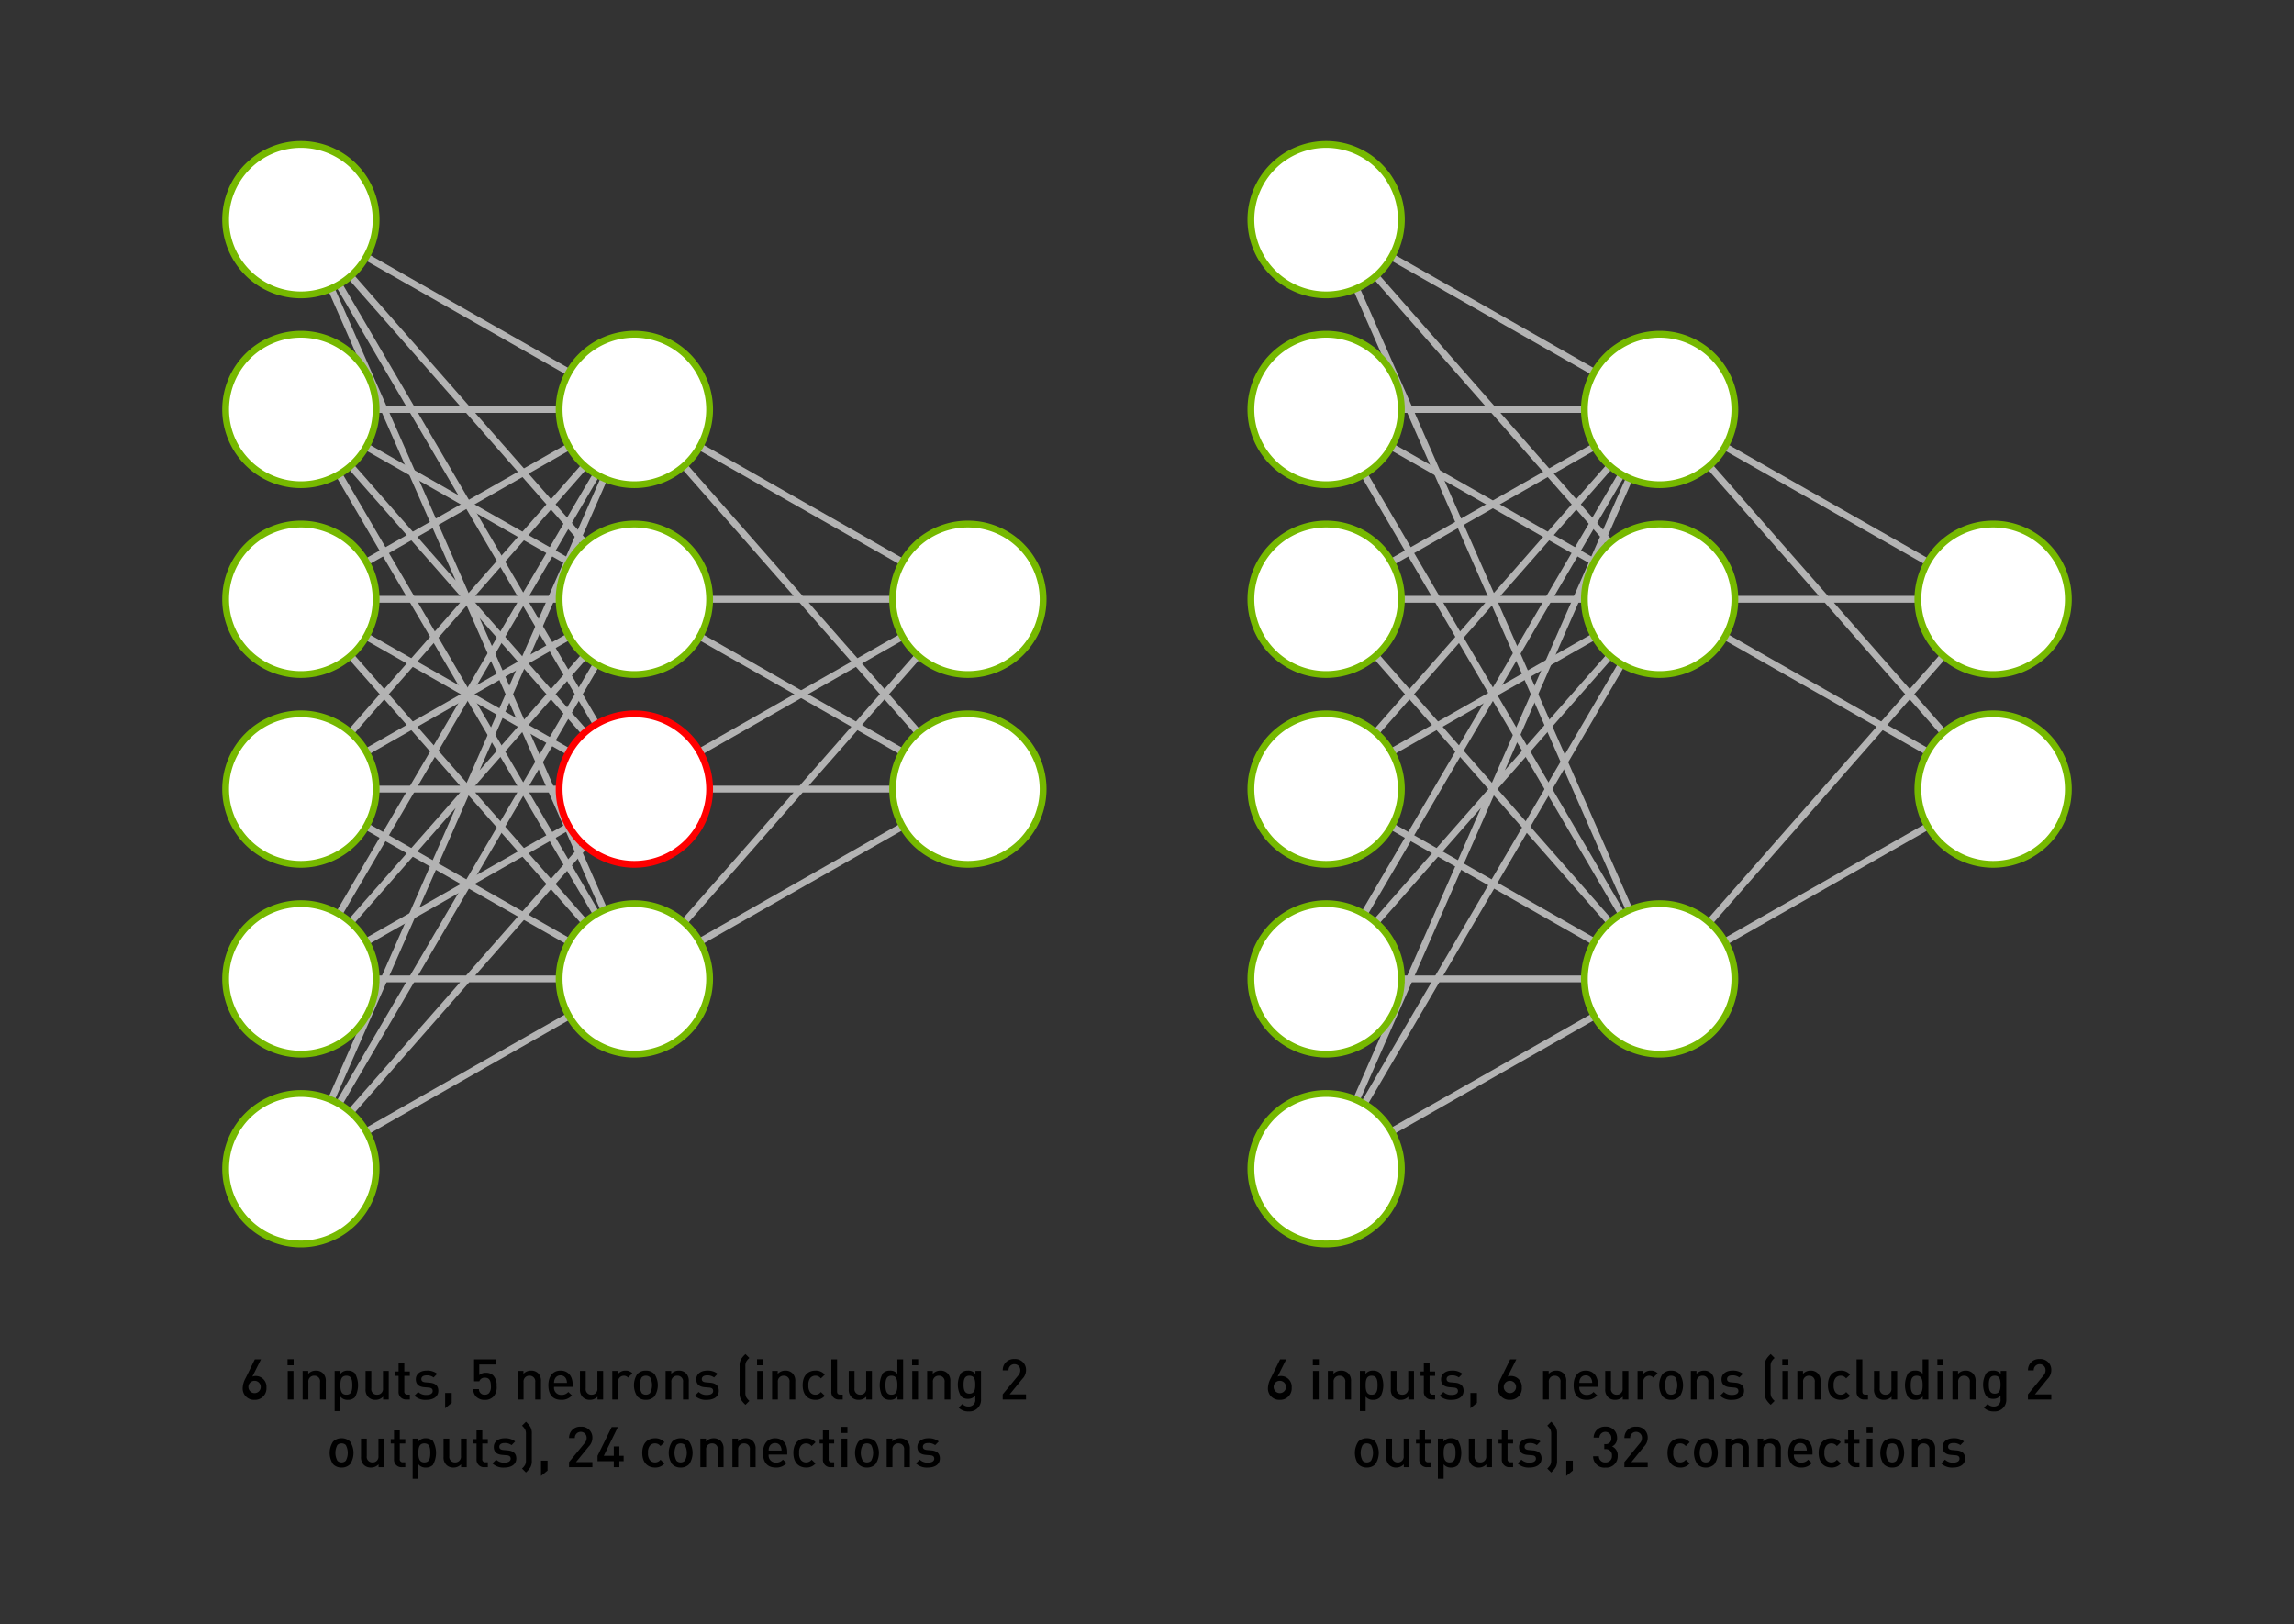 <svg id="Layer_1" data-name="Layer 1" xmlns="http://www.w3.org/2000/svg" viewBox="0 0 610 432">
  <rect x="0" y="0" width="610" height="432" fill="#333333" stroke="none"/>
  <defs>
    <style>
      .cls-1 {
        fill: #b3b3b3;
      }

      .cls-2 {
        fill: #fff;
      }

      .cls-3 {
        fill: #76b900;
      }

      .cls-4 {
        fill: red;
      }
    </style>
  </defs>
  <g>
    <path class="cls-1" d="M172.929,162.826,76.586,107.985h45.76L75.766,54.955l96.342,54.842H126.348ZM83.43,109.796l81.015,46.117-40.508-46.117Zm41.328-1.811h40.508L84.25,61.868Z"/>
    <path class="cls-1" d="M167.905,260.785,79.227,109.348l1.462-1.055,40.475,46.079L79.179,58.775l1.61-.822L169.468,209.391l-1.462,1.055-40.475-46.079,41.985,95.597ZM85.568,116.592l76.014,129.809-38.007-86.54ZM125.12,158.877l38.007,43.27L87.113,72.337Z"/>
    <path class="cls-1" d="M172.929,263.784,76.586,208.943h45.76L75.766,155.913l96.342,54.842H126.348ZM83.43,210.754l81.015,46.117-40.508-46.117Zm41.328-1.811h40.508L84.25,162.826Z"/>
    <path class="cls-1" d="M75.766,213.305l46.58-53.03H76.586l96.342-54.842-46.58,53.03h45.76Zm48.991-53.03L84.25,206.392l81.015-46.117Zm-41.328-1.811h40.508l40.508-46.117Z"/>
    <path class="cls-1" d="M80.789,311.264l-1.61-.822,41.985-95.597L80.688,260.925l-1.462-1.055,88.679-151.437,1.61.822-41.985,95.597,40.475-46.079,1.462,1.055ZM125.12,210.341,87.113,296.881l76.014-129.809Zm36.462-87.524-76.014,129.809,38.007-43.27Z"/>
    <path class="cls-1" d="M75.766,314.263l46.58-53.03H76.586l96.342-54.842L126.348,259.422h45.76Zm48.991-53.03L84.25,307.35l81.015-46.117ZM83.43,259.422h40.508l40.508-46.117Z"/>
    <path class="cls-1" d="M261.608,213.305l-96.342-54.842h45.76l-46.58-53.03,96.342,54.842H215.027ZM172.108,160.275l81.015,46.117L212.616,160.275Zm41.328-1.811H253.944l-81.015-46.117Z"/>
    <g>
      <g>
        <circle class="cls-2" cx="80.008" cy="58.411" r="20.006"/>
        <path class="cls-3" d="M80.008,79.323a20.911,20.911,0,1,1,20.912-20.911A20.935,20.935,0,0,1,80.008,79.323Zm0-40.011a19.1,19.1,0,1,0,19.1,19.1A19.121,19.121,0,0,0,80.008,39.311Z"/>
      </g>
      <g>
        <circle class="cls-2" cx="80.008" cy="108.89" r="20.006"/>
        <path class="cls-3" d="M80.008,129.802a20.911,20.911,0,1,1,20.912-20.911A20.935,20.935,0,0,1,80.008,129.802Zm0-40.011a19.1,19.1,0,1,0,19.1,19.1A19.121,19.121,0,0,0,80.008,89.791Z"/>
      </g>
      <g>
        <circle class="cls-2" cx="80.008" cy="159.37" r="20.006"/>
        <path class="cls-3" d="M80.008,180.281a20.911,20.911,0,1,1,20.912-20.911A20.935,20.935,0,0,1,80.008,180.281Zm0-40.011a19.1,19.1,0,1,0,19.1,19.1A19.121,19.121,0,0,0,80.008,140.27Z"/>
      </g>
      <g>
        <circle class="cls-2" cx="80.008" cy="209.849" r="20.006"/>
        <path class="cls-3" d="M80.008,230.76a20.911,20.911,0,1,1,20.912-20.911A20.935,20.935,0,0,1,80.008,230.76Zm0-40.011a19.1,19.1,0,1,0,19.1,19.1A19.121,19.121,0,0,0,80.008,190.749Z"/>
      </g>
      <g>
        <circle class="cls-2" cx="80.008" cy="260.328" r="20.006"/>
        <path class="cls-3" d="M80.008,281.239a20.911,20.911,0,1,1,20.912-20.911A20.935,20.935,0,0,1,80.008,281.239Zm0-40.011a19.1,19.1,0,1,0,19.1,19.1A19.121,19.121,0,0,0,80.008,241.228Z"/>
      </g>
      <g>
        <circle class="cls-2" cx="80.008" cy="310.807" r="20.006"/>
        <path class="cls-3" d="M80.008,331.718a20.911,20.911,0,1,1,20.912-20.911A20.935,20.935,0,0,1,80.008,331.718Zm0-40.011a19.1,19.1,0,1,0,19.1,19.1A19.121,19.121,0,0,0,80.008,291.707Z"/>
      </g>
    </g>
    <path class="cls-1" d="M164.445,263.784l46.58-53.03H165.265l96.342-54.842L215.027,208.943h45.76Zm48.991-53.03-40.508,46.117L253.944,210.754Zm-41.328-1.811h40.508l40.508-46.117Z"/>
    <g>
      <g>
        <circle class="cls-2" cx="257.366" cy="159.37" r="20.006"/>
        <path class="cls-3" d="M257.366,180.281a20.911,20.911,0,1,1,20.912-20.911A20.935,20.935,0,0,1,257.366,180.281Zm0-40.011a19.1,19.1,0,1,0,19.1,19.1A19.121,19.121,0,0,0,257.366,140.27Z"/>
      </g>
      <g>
        <circle class="cls-2" cx="257.366" cy="209.849" r="20.006"/>
        <path class="cls-3" d="M257.366,230.76a20.911,20.911,0,1,1,20.912-20.911A20.935,20.935,0,0,1,257.366,230.76Zm0-40.011a19.1,19.1,0,1,0,19.1,19.1A19.121,19.121,0,0,0,257.366,190.749Z"/>
      </g>
    </g>
    <g>
      <g>
        <circle class="cls-2" cx="168.687" cy="108.89" r="20.006"/>
        <path class="cls-3" d="M168.687,129.802a20.911,20.911,0,1,1,20.912-20.911A20.935,20.935,0,0,1,168.687,129.802Zm0-40.011a19.1,19.1,0,1,0,19.1,19.1A19.121,19.121,0,0,0,168.687,89.791Z"/>
      </g>
      <g>
        <circle class="cls-2" cx="168.687" cy="159.37" r="20.006"/>
        <path class="cls-3" d="M168.687,180.281a20.911,20.911,0,1,1,20.912-20.911A20.935,20.935,0,0,1,168.687,180.281Zm0-40.011a19.1,19.1,0,1,0,19.1,19.1A19.121,19.121,0,0,0,168.687,140.27Z"/>
      </g>
      <g>
        <circle class="cls-2" cx="168.687" cy="209.849" r="20.006"/>
        <path class="cls-4" d="M168.687,230.76a20.911,20.911,0,1,1,20.912-20.911A20.935,20.935,0,0,1,168.687,230.76Zm0-40.011a19.1,19.1,0,1,0,19.1,19.1A19.121,19.121,0,0,0,168.687,190.749Z"/>
      </g>
      <g>
        <circle class="cls-2" cx="168.687" cy="260.328" r="20.006"/>
        <path class="cls-3" d="M168.687,281.239a20.911,20.911,0,1,1,20.912-20.911A20.935,20.935,0,0,1,168.687,281.239Zm0-40.011a19.1,19.1,0,1,0,19.1,19.1A19.121,19.121,0,0,0,168.687,241.228Z"/>
      </g>
    </g>
  </g>
  <g>
    <path class="cls-1" d="M445.555,162.826l-96.342-54.842h45.76L348.392,54.955l96.342,54.842H398.974Zm-89.499-53.03,81.015,46.117-40.508-46.117Zm41.328-1.811H437.891L356.876,61.868Z"/>
    <polygon class="cls-1" points="440.531 260.785 351.852 109.348 353.415 108.433 434.207 246.402 351.805 58.775 353.463 58.047 442.142 259.964 440.531 260.785"/>
    <polygon class="cls-1" points="445.555 263.784 352.186 210.636 353.082 209.061 437.071 256.871 351.953 159.967 353.314 158.772 445.555 263.784"/>
    <path class="cls-1" d="M348.392,213.305l46.58-53.03H349.212l96.342-54.842-46.58,53.03h45.76ZM397.383,160.275l-40.508,46.117L437.891,160.275Zm-41.328-1.811h40.508l40.508-46.117Z"/>
    <path class="cls-1" d="M353.415,311.264l-1.61-.822,41.985-95.597-40.475,46.079-1.462-1.055,88.679-151.437,1.61.822L400.157,204.851l40.475-46.079,1.462,1.055Zm44.331-100.923-38.007,86.54,76.014-129.809Zm36.462-87.524-76.014,129.809,38.007-43.27Z"/>
    <polygon class="cls-1" points="353.082 311.594 352.186 310.02 437.891 261.233 352.634 261.233 352.634 259.422 444.734 259.422 353.082 311.594"/>
    <path class="cls-1" d="M534.233,213.305,437.891,158.464h45.76l-46.58-53.03,96.342,54.842H487.653ZM444.734,160.275l81.015,46.117L485.242,160.275Zm41.328-1.811h40.508l-81.015-46.117Z"/>
    <g>
      <g>
        <circle class="cls-2" cx="352.634" cy="58.411" r="20.006"/>
        <path class="cls-3" d="M352.634,79.323a20.911,20.911,0,1,1,20.911-20.911A20.935,20.935,0,0,1,352.634,79.323Zm0-40.011a19.1,19.1,0,1,0,19.1,19.1A19.121,19.121,0,0,0,352.634,39.311Z"/>
      </g>
      <g>
        <circle class="cls-2" cx="352.634" cy="108.89" r="20.006"/>
        <path class="cls-3" d="M352.634,129.802a20.911,20.911,0,1,1,20.911-20.911A20.935,20.935,0,0,1,352.634,129.802Zm0-40.011a19.1,19.1,0,1,0,19.1,19.1A19.121,19.121,0,0,0,352.634,89.791Z"/>
      </g>
      <g>
        <circle class="cls-2" cx="352.634" cy="159.37" r="20.006"/>
        <path class="cls-3" d="M352.634,180.281a20.911,20.911,0,1,1,20.911-20.911A20.935,20.935,0,0,1,352.634,180.281Zm0-40.011a19.1,19.1,0,1,0,19.1,19.1A19.121,19.121,0,0,0,352.634,140.27Z"/>
      </g>
      <g>
        <circle class="cls-2" cx="352.634" cy="209.849" r="20.006"/>
        <path class="cls-3" d="M352.634,230.76a20.911,20.911,0,1,1,20.911-20.911A20.935,20.935,0,0,1,352.634,230.76Zm0-40.011a19.1,19.1,0,1,0,19.1,19.1A19.121,19.121,0,0,0,352.634,190.749Z"/>
      </g>
      <g>
        <circle class="cls-2" cx="352.634" cy="260.328" r="20.006"/>
        <path class="cls-3" d="M352.634,281.239a20.911,20.911,0,1,1,20.911-20.911A20.935,20.935,0,0,1,352.634,281.239Zm0-40.011a19.1,19.1,0,1,0,19.1,19.1A19.121,19.121,0,0,0,352.634,241.228Z"/>
      </g>
      <g>
        <circle class="cls-2" cx="352.634" cy="310.807" r="20.006"/>
        <path class="cls-3" d="M352.634,331.718a20.911,20.911,0,1,1,20.911-20.911A20.935,20.935,0,0,1,352.634,331.718Zm0-40.011a19.1,19.1,0,1,0,19.1,19.1A19.121,19.121,0,0,0,352.634,291.707Z"/>
      </g>
    </g>
    <polygon class="cls-1" points="437.071 263.784 529.311 158.772 530.672 159.967 445.555 256.871 529.543 209.061 530.44 210.636 437.071 263.784"/>
    <g>
      <g>
        <circle class="cls-2" cx="529.992" cy="159.37" r="20.006"/>
        <path class="cls-3" d="M529.992,180.281a20.911,20.911,0,1,1,20.912-20.911A20.935,20.935,0,0,1,529.992,180.281Zm0-40.011a19.1,19.1,0,1,0,19.1,19.1A19.121,19.121,0,0,0,529.992,140.27Z"/>
      </g>
      <g>
        <circle class="cls-2" cx="529.992" cy="209.849" r="20.006"/>
        <path class="cls-3" d="M529.992,230.76a20.911,20.911,0,1,1,20.912-20.911A20.935,20.935,0,0,1,529.992,230.76Zm0-40.011a19.1,19.1,0,1,0,19.1,19.1A19.121,19.121,0,0,0,529.992,190.749Z"/>
      </g>
    </g>
    <g>
      <g>
        <circle class="cls-2" cx="441.313" cy="108.89" r="20.006"/>
        <path class="cls-3" d="M441.313,129.802a20.911,20.911,0,1,1,20.912-20.911A20.935,20.935,0,0,1,441.313,129.802Zm0-40.011a19.1,19.1,0,1,0,19.1,19.1A19.121,19.121,0,0,0,441.313,89.791Z"/>
      </g>
      <g>
        <circle class="cls-2" cx="441.313" cy="159.37" r="20.006"/>
        <path class="cls-3" d="M441.313,180.281a20.911,20.911,0,1,1,20.912-20.911A20.935,20.935,0,0,1,441.313,180.281Zm0-40.011a19.1,19.1,0,1,0,19.1,19.1A19.121,19.121,0,0,0,441.313,140.27Z"/>
      </g>
      <g>
        <circle class="cls-2" cx="441.313" cy="260.328" r="20.006"/>
        <path class="cls-3" d="M441.313,281.239a20.911,20.911,0,1,1,20.912-20.911A20.935,20.935,0,0,1,441.313,281.239Zm0-40.011a19.1,19.1,0,1,0,19.1,19.1A19.121,19.121,0,0,0,441.313,241.228Z"/>
      </g>
    </g>
  </g>
  <g>
    <path d="M67.701,372.268a3,3,0,0,1-3.165-3.195,5.932,5.932,0,0,1,.795-2.625l2.43-4.95h1.636l-2.295,4.59a2.45,2.45,0,0,1,.944-.165,2.859,2.859,0,0,1,2.805,3.09A3.044,3.044,0,0,1,67.701,372.268Zm-.015-5.07a1.628,1.628,0,0,0-1.62,1.845,1.64,1.64,0,1,0,1.62-1.845Z"/>
    <path d="M76.461,363.074V361.454h1.62v1.62Zm.045,9.104v-7.604h1.53v7.604Z"/>
    <path d="M85.101,372.179V367.544a1.476,1.476,0,0,0-1.53-1.695,1.514,1.514,0,0,0-1.574,1.695v4.635H80.466v-7.604h1.5v.765a2.721,2.721,0,0,1,2.025-.855,2.635,2.635,0,0,1,1.874.69,2.79,2.79,0,0,1,.766,2.145v4.86Z"/>
    <path d="M94.355,371.594a2.593,2.593,0,0,1-1.845.675,2.366,2.366,0,0,1-1.995-.87v3.854H88.985v-10.679h1.5v.81a2.34,2.34,0,0,1,2.01-.9,2.629,2.629,0,0,1,1.86.675,6.484,6.484,0,0,1,0,6.435Zm-2.25-5.745c-1.38,0-1.59,1.17-1.59,2.52,0,1.35.21,2.535,1.59,2.535s1.575-1.185,1.575-2.535C93.681,367.019,93.485,365.849,92.105,365.849Z"/>
    <path d="M101.87,372.179v-.765a2.717,2.717,0,0,1-2.024.855,2.635,2.635,0,0,1-1.875-.69,2.793,2.793,0,0,1-.766-2.145v-4.859h1.53v4.635a1.477,1.477,0,0,0,1.53,1.695,1.514,1.514,0,0,0,1.574-1.695v-4.635h1.53v7.604Z"/>
    <path d="M108.065,372.179a1.98,1.98,0,0,1-2.085-2.115v-4.185h-.869v-1.17h.869v-2.31h1.53v2.31h1.47v1.17h-1.47v4.11a.773.773,0,0,0,.84.885h.63v1.305Z"/>
    <path d="M113.391,372.268a4.186,4.186,0,0,1-3.195-1.095l1.006-1.005a2.951,2.951,0,0,0,2.189.795c.93,0,1.665-.33,1.665-1.05,0-.51-.285-.84-1.02-.9l-1.215-.105c-1.425-.12-2.25-.765-2.25-2.1,0-1.485,1.275-2.325,2.865-2.325a4.173,4.173,0,0,1,2.82.855l-.96.975a2.875,2.875,0,0,0-1.875-.555c-.915,0-1.38.405-1.38.975,0,.45.239.795,1.05.87l1.2.105c1.425.12,2.265.795,2.265,2.145C116.556,371.444,115.206,372.268,113.391,372.268Z"/>
    <path d="M118.37,374.503v-4.064h1.74v2.64Z"/>
    <path d="M131.165,371.444a3.076,3.076,0,0,1-2.25.84,3.209,3.209,0,0,1-2.28-.825,3.039,3.039,0,0,1-.81-2.04h1.529a1.461,1.461,0,0,0,1.561,1.485,1.54,1.54,0,0,0,1.109-.42,2.579,2.579,0,0,0,.51-1.875c0-1.275-.329-2.235-1.56-2.235a1.442,1.442,0,0,0-1.515.96h-1.396v-5.835h5.76v1.365h-4.38v2.82a2.446,2.446,0,0,1,1.77-.615,2.627,2.627,0,0,1,1.92.69,3.764,3.764,0,0,1,.93,2.85A3.62,3.62,0,0,1,131.165,371.444Z"/>
    <path d="M142.324,372.179V367.544a1.476,1.476,0,0,0-1.529-1.695,1.514,1.514,0,0,0-1.575,1.695v4.635h-1.53v-7.604h1.5v.765a2.721,2.721,0,0,1,2.025-.855,2.635,2.635,0,0,1,1.874.69,2.794,2.794,0,0,1,.766,2.145v4.86Z"/>
    <path d="M147.335,368.819a1.871,1.871,0,0,0,1.935,2.13,2.272,2.272,0,0,0,1.846-.78l.975.915a3.569,3.569,0,0,1-2.85,1.185c-1.905,0-3.42-1.005-3.42-3.9,0-2.459,1.274-3.885,3.225-3.885,2.04,0,3.225,1.5,3.225,3.66v.675Zm3.21-2.1a1.568,1.568,0,0,0-1.5-.96,1.588,1.588,0,0,0-1.515.96,2.397,2.397,0,0,0-.195,1.035h3.42A2.391,2.391,0,0,0,150.545,366.719Z"/>
    <path d="M158.884,372.179v-.765a2.717,2.717,0,0,1-2.024.855,2.635,2.635,0,0,1-1.875-.69,2.793,2.793,0,0,1-.766-2.145v-4.859H155.749v4.635a1.477,1.477,0,0,0,1.53,1.695,1.514,1.514,0,0,0,1.574-1.695v-4.635h1.53v7.604Z"/>
    <path d="M166.999,366.359a1.41,1.41,0,0,0-1.14-.51,1.564,1.564,0,0,0-1.515,1.71v4.62h-1.53v-7.604h1.5v.825a2.526,2.526,0,0,1,2.025-.915,2.354,2.354,0,0,1,1.814.72Z"/>
    <path d="M174.02,371.369a3.078,3.078,0,0,1-2.28.9,3.041,3.041,0,0,1-2.265-.9,5.423,5.423,0,0,1,0-5.985,3.043,3.043,0,0,1,2.265-.9,3.08,3.08,0,0,1,2.28.9,5.423,5.423,0,0,1,0,5.985Zm-1.155-5.084a1.55,1.55,0,0,0-1.125-.435,1.514,1.514,0,0,0-1.109.435,4.399,4.399,0,0,0,0,4.169,1.526,1.526,0,0,0,1.109.45,1.561,1.561,0,0,0,1.125-.45,4.399,4.399,0,0,0,0-4.169Z"/>
    <path d="M181.624,372.179V367.544a1.476,1.476,0,0,0-1.53-1.695,1.514,1.514,0,0,0-1.574,1.695v4.635h-1.53v-7.604h1.5v.765a2.721,2.721,0,0,1,2.025-.855,2.635,2.635,0,0,1,1.874.69,2.79,2.79,0,0,1,.766,2.145v4.86Z"/>
    <path d="M187.969,372.268a4.186,4.186,0,0,1-3.195-1.095l1.006-1.005a2.951,2.951,0,0,0,2.189.795c.93,0,1.665-.33,1.665-1.05,0-.51-.285-.84-1.021-.9l-1.215-.105c-1.425-.12-2.25-.765-2.25-2.1,0-1.485,1.275-2.325,2.865-2.325a4.173,4.173,0,0,1,2.82.855l-.96.975a2.875,2.875,0,0,0-1.875-.555c-.915,0-1.38.405-1.38.975,0,.45.239.795,1.05.87l1.2.105c1.425.12,2.265.795,2.265,2.145C191.134,371.444,189.784,372.268,187.969,372.268Z"/>
    <path d="M198.229,373.589a6.681,6.681,0,0,1-1.215-1.425,3.364,3.364,0,0,1-.345-1.74v-7.17a3.366,3.366,0,0,1,.345-1.74,6.679,6.679,0,0,1,1.215-1.425l1.035,1.035a3.98,3.98,0,0,0-.84.99,2.678,2.678,0,0,0-.225,1.23v6.99a2.68,2.68,0,0,0,.225,1.23,3.97,3.97,0,0,0,.84.99Z"/>
    <path d="M201.304,363.074V361.454h1.62v1.62Zm.045,9.104v-7.604h1.53v7.604Z"/>
    <path d="M209.943,372.179V367.544a1.476,1.476,0,0,0-1.529-1.695,1.514,1.514,0,0,0-1.575,1.695v4.635h-1.53v-7.604h1.5v.765a2.721,2.721,0,0,1,2.025-.855,2.635,2.635,0,0,1,1.874.69,2.794,2.794,0,0,1,.766,2.145v4.86Z"/>
    <path d="M216.828,372.268c-1.71,0-3.39-1.05-3.39-3.9,0-2.85,1.68-3.885,3.39-3.885a3.121,3.121,0,0,1,2.505,1.065l-1.05,1.02a1.772,1.772,0,0,0-1.455-.72,1.715,1.715,0,0,0-1.41.675,2.813,2.813,0,0,0-.45,1.845,2.862,2.862,0,0,0,.45,1.86,1.716,1.716,0,0,0,1.41.675,1.771,1.771,0,0,0,1.455-.72l1.05,1.005A3.134,3.134,0,0,1,216.828,372.268Z"/>
    <path d="M223.144,372.179a1.938,1.938,0,0,1-2.085-2.1v-8.58h1.53v8.49c0,.585.21.885.824.885h.676v1.305Z"/>
    <path d="M230.357,372.179v-.765a2.719,2.719,0,0,1-2.024.855,2.635,2.635,0,0,1-1.875-.69,2.793,2.793,0,0,1-.766-2.145v-4.859h1.53v4.635a1.477,1.477,0,0,0,1.53,1.695,1.514,1.514,0,0,0,1.574-1.695v-4.635h1.53v7.604Z"/>
    <path d="M238.653,372.179v-.81a2.341,2.341,0,0,1-2.01.9,2.631,2.631,0,0,1-1.86-.675,6.478,6.478,0,0,1,0-6.435,2.591,2.591,0,0,1,1.845-.675,2.353,2.353,0,0,1,1.995.855v-3.84h1.53v10.68Zm-1.605-6.33c-1.38,0-1.59,1.17-1.59,2.52,0,1.35.21,2.535,1.59,2.535s1.575-1.185,1.575-2.535C238.623,367.019,238.428,365.849,237.048,365.849Z"/>
    <path d="M242.538,363.074V361.454h1.62v1.62Zm.045,9.104v-7.604h1.53v7.604Z"/>
    <path d="M251.178,372.179V367.544a1.476,1.476,0,0,0-1.529-1.695,1.514,1.514,0,0,0-1.575,1.695v4.635H246.543v-7.604h1.5v.765a2.721,2.721,0,0,1,2.025-.855,2.635,2.635,0,0,1,1.874.69,2.794,2.794,0,0,1,.766,2.145v4.86Z"/>
    <path d="M257.612,375.344a3.514,3.514,0,0,1-2.685-1.005l.975-.975a2.14,2.14,0,0,0,1.65.675,1.715,1.715,0,0,0,1.785-1.935v-.975a2.348,2.348,0,0,1-1.966.87,2.517,2.517,0,0,1-1.814-.675,6.008,6.008,0,0,1,0-6.18,2.547,2.547,0,0,1,1.83-.66,2.331,2.331,0,0,1,1.995.9v-.81h1.484v7.56A3.051,3.051,0,0,1,257.612,375.344Zm.181-9.495c-1.381,0-1.561,1.185-1.561,2.385,0,1.2.18,2.385,1.561,2.385,1.38,0,1.545-1.185,1.545-2.385C259.338,367.034,259.173,365.849,257.793,365.849Z"/>
    <path d="M266.628,372.179v-1.365l4.109-4.995a2.066,2.066,0,0,0,.57-1.425,1.569,1.569,0,1,0-3.135.03h-1.53a2.914,2.914,0,0,1,3.104-3.015,2.866,2.866,0,0,1,3.09,3,3.326,3.326,0,0,1-1.005,2.31l-3.345,4.095h4.35v1.365Z"/>
    <path d="M93.103,389.369a3.078,3.078,0,0,1-2.28.9,3.041,3.041,0,0,1-2.265-.9,5.423,5.423,0,0,1,0-5.985,3.043,3.043,0,0,1,2.265-.9,3.08,3.08,0,0,1,2.28.9,5.428,5.428,0,0,1,0,5.985ZM91.947,384.284a1.55,1.55,0,0,0-1.125-.435,1.514,1.514,0,0,0-1.109.435,4.399,4.399,0,0,0,0,4.169,1.526,1.526,0,0,0,1.109.45,1.561,1.561,0,0,0,1.125-.45,4.399,4.399,0,0,0,0-4.169Z"/>
    <path d="M100.662,390.179v-.765a2.719,2.719,0,0,1-2.024.855,2.635,2.635,0,0,1-1.875-.69,2.793,2.793,0,0,1-.766-2.145v-4.859h1.53v4.635a1.477,1.477,0,0,0,1.53,1.695,1.514,1.514,0,0,0,1.574-1.695v-4.635h1.53v7.604Z"/>
    <path d="M106.856,390.179a1.98,1.98,0,0,1-2.085-2.115v-4.185h-.869v-1.17h.869v-2.31h1.53v2.31h1.47v1.17h-1.47v4.11a.773.773,0,0,0,.84.885h.63v1.305Z"/>
    <path d="M115.093,389.594a2.593,2.593,0,0,1-1.845.675,2.366,2.366,0,0,1-1.995-.87v3.854h-1.53v-10.679h1.5v.81a2.34,2.34,0,0,1,2.01-.9,2.629,2.629,0,0,1,1.86.675,6.484,6.484,0,0,1,0,6.435Zm-2.25-5.745c-1.38,0-1.59,1.17-1.59,2.52,0,1.35.21,2.535,1.59,2.535s1.575-1.185,1.575-2.535C114.418,385.019,114.223,383.849,112.843,383.849Z"/>
    <path d="M122.607,390.179v-.765a2.719,2.719,0,0,1-2.024.855,2.635,2.635,0,0,1-1.875-.69,2.793,2.793,0,0,1-.766-2.145v-4.859h1.53v4.635a1.477,1.477,0,0,0,1.53,1.695,1.514,1.514,0,0,0,1.574-1.695v-4.635h1.53v7.604Z"/>
    <path d="M128.802,390.179a1.98,1.98,0,0,1-2.085-2.115v-4.185h-.869v-1.17h.869v-2.31h1.53v2.31h1.47v1.17h-1.47v4.11a.773.773,0,0,0,.84.885h.63v1.305Z"/>
    <path d="M134.127,390.268a4.186,4.186,0,0,1-3.195-1.095l1.006-1.005a2.951,2.951,0,0,0,2.189.795c.93,0,1.665-.33,1.665-1.05,0-.51-.285-.84-1.021-.9l-1.215-.105c-1.425-.12-2.25-.765-2.25-2.1,0-1.485,1.275-2.325,2.865-2.325a4.173,4.173,0,0,1,2.82.855l-.96.975a2.875,2.875,0,0,0-1.875-.555c-.915,0-1.38.405-1.38.975,0,.45.239.795,1.05.87l1.2.105c1.425.12,2.265.795,2.265,2.145C137.292,389.444,135.942,390.268,134.127,390.268Z"/>
    <path d="M141.057,390.163a6.599,6.599,0,0,1-1.2,1.425l-1.05-1.05a3.944,3.944,0,0,0,.825-.99,2.665,2.665,0,0,0,.225-1.215V381.344a2.666,2.666,0,0,0-.225-1.215,3.944,3.944,0,0,0-.825-.99l1.05-1.05a6.596,6.596,0,0,1,1.2,1.425,3.378,3.378,0,0,1,.359,1.74v7.17A3.376,3.376,0,0,1,141.057,390.163Z"/>
    <path d="M143.861,392.503v-4.064h1.74v2.64Z"/>
    <path d="M151.316,390.179v-1.365l4.109-4.995a2.066,2.066,0,0,0,.57-1.425,1.569,1.569,0,1,0-3.135.03h-1.53a2.914,2.914,0,0,1,3.104-3.015,2.866,2.866,0,0,1,3.09,3,3.326,3.326,0,0,1-1.005,2.31l-3.345,4.095h4.35v1.365Z"/>
    <path d="M164.696,388.574v1.605h-1.485v-1.605H158.892v-1.425l3.765-7.65h1.649l-3.75,7.65h2.655v-2.49h1.485v2.49h1.14v1.425Z"/>
    <path d="M174.176,390.268c-1.71,0-3.39-1.05-3.39-3.9,0-2.85,1.68-3.885,3.39-3.885a3.121,3.121,0,0,1,2.505,1.065l-1.05,1.02a1.772,1.772,0,0,0-1.455-.72,1.715,1.715,0,0,0-1.41.675,2.813,2.813,0,0,0-.45,1.845,2.862,2.862,0,0,0,.45,1.86,1.716,1.716,0,0,0,1.41.675,1.771,1.771,0,0,0,1.455-.72l1.05,1.005A3.134,3.134,0,0,1,174.176,390.268Z"/>
    <path d="M183.266,389.369a3.078,3.078,0,0,1-2.28.9,3.041,3.041,0,0,1-2.265-.9,5.423,5.423,0,0,1,0-5.985,3.043,3.043,0,0,1,2.265-.9,3.08,3.08,0,0,1,2.28.9,5.423,5.423,0,0,1,0,5.985Zm-1.155-5.084a1.55,1.55,0,0,0-1.125-.435,1.514,1.514,0,0,0-1.109.435,4.399,4.399,0,0,0,0,4.169,1.526,1.526,0,0,0,1.109.45,1.561,1.561,0,0,0,1.125-.45,4.399,4.399,0,0,0,0-4.169Z"/>
    <path d="M190.87,390.179V385.544a1.476,1.476,0,0,0-1.53-1.695,1.514,1.514,0,0,0-1.574,1.695v4.635h-1.53v-7.604h1.5v.765a2.721,2.721,0,0,1,2.025-.855,2.635,2.635,0,0,1,1.874.69,2.79,2.79,0,0,1,.766,2.145v4.86Z"/>
    <path d="M199.391,390.179V385.544a1.476,1.476,0,0,0-1.529-1.695,1.514,1.514,0,0,0-1.575,1.695v4.635h-1.53v-7.604h1.5v.765a2.721,2.721,0,0,1,2.025-.855,2.635,2.635,0,0,1,1.874.69,2.794,2.794,0,0,1,.766,2.145v4.86Z"/>
    <path d="M204.4,386.819a1.871,1.871,0,0,0,1.935,2.13,2.272,2.272,0,0,0,1.846-.78l.975.915a3.569,3.569,0,0,1-2.85,1.185c-1.905,0-3.42-1.005-3.42-3.9,0-2.459,1.274-3.885,3.225-3.885,2.04,0,3.225,1.5,3.225,3.66v.675Zm3.21-2.1a1.568,1.568,0,0,0-1.5-.96,1.588,1.588,0,0,0-1.515.96,2.397,2.397,0,0,0-.195,1.035h3.42A2.391,2.391,0,0,0,207.61,384.719Z"/>
    <path d="M214.36,390.268c-1.71,0-3.39-1.05-3.39-3.9,0-2.85,1.68-3.885,3.39-3.885a3.121,3.121,0,0,1,2.505,1.065l-1.05,1.02a1.772,1.772,0,0,0-1.455-.72,1.715,1.715,0,0,0-1.41.675,2.813,2.813,0,0,0-.45,1.845,2.862,2.862,0,0,0,.45,1.86,1.716,1.716,0,0,0,1.41.675,1.771,1.771,0,0,0,1.455-.72l1.05,1.005A3.134,3.134,0,0,1,214.36,390.268Z"/>
    <path d="M220.899,390.179a1.98,1.98,0,0,1-2.085-2.115v-4.185h-.869v-1.17h.869v-2.31h1.53v2.31h1.47v1.17h-1.47v4.11a.773.773,0,0,0,.84.885h.63v1.305Z"/>
    <path d="M223.72,381.074V379.454h1.62v1.62Zm.045,9.104v-7.604h1.53v7.604Z"/>
    <path d="M232.81,389.369a3.078,3.078,0,0,1-2.28.9,3.041,3.041,0,0,1-2.265-.9,5.423,5.423,0,0,1,0-5.985,3.043,3.043,0,0,1,2.265-.9,3.08,3.08,0,0,1,2.28.9,5.428,5.428,0,0,1,0,5.985ZM231.654,384.284a1.55,1.55,0,0,0-1.125-.435,1.514,1.514,0,0,0-1.109.435,4.399,4.399,0,0,0,0,4.169,1.526,1.526,0,0,0,1.109.45,1.561,1.561,0,0,0,1.125-.45,4.399,4.399,0,0,0,0-4.169Z"/>
    <path d="M240.414,390.179V385.544a1.476,1.476,0,0,0-1.529-1.695,1.514,1.514,0,0,0-1.575,1.695v4.635H235.779v-7.604h1.5v.765a2.721,2.721,0,0,1,2.025-.855,2.635,2.635,0,0,1,1.874.69,2.794,2.794,0,0,1,.766,2.145v4.86Z"/>
    <path d="M246.76,390.268a4.186,4.186,0,0,1-3.195-1.095l1.006-1.005a2.951,2.951,0,0,0,2.189.795c.93,0,1.665-.33,1.665-1.05,0-.51-.285-.84-1.02-.9l-1.215-.105c-1.425-.12-2.25-.765-2.25-2.1,0-1.485,1.275-2.325,2.865-2.325a4.173,4.173,0,0,1,2.82.855l-.96.975a2.875,2.875,0,0,0-1.875-.555c-.915,0-1.38.405-1.38.975,0,.45.239.795,1.05.87l1.2.105c1.425.12,2.265.795,2.265,2.145C249.925,389.444,248.575,390.268,246.76,390.268Z"/>
  </g>
  <g>
    <path d="M340.327,372.268a3,3,0,0,1-3.165-3.195,5.932,5.932,0,0,1,.795-2.625l2.43-4.95h1.636l-2.295,4.59a2.45,2.45,0,0,1,.944-.165,2.859,2.859,0,0,1,2.805,3.09A3.044,3.044,0,0,1,340.327,372.268Zm-.015-5.07a1.628,1.628,0,0,0-1.62,1.845,1.64,1.64,0,1,0,1.62-1.845Z"/>
    <path d="M349.087,363.074V361.454H350.707v1.62Zm.045,9.104v-7.604h1.53v7.604Z"/>
    <path d="M357.727,372.179V367.544a1.476,1.476,0,0,0-1.53-1.695,1.514,1.514,0,0,0-1.574,1.695v4.635H353.092v-7.604h1.5v.765a2.721,2.721,0,0,1,2.025-.855,2.635,2.635,0,0,1,1.874.69,2.79,2.79,0,0,1,.766,2.145v4.86Z"/>
    <path d="M366.981,371.594a2.593,2.593,0,0,1-1.845.675,2.366,2.366,0,0,1-1.995-.87v3.854h-1.53v-10.679h1.5v.81a2.34,2.34,0,0,1,2.01-.9,2.63,2.63,0,0,1,1.86.675,6.484,6.484,0,0,1,0,6.435Zm-2.25-5.745c-1.38,0-1.59,1.17-1.59,2.52,0,1.35.21,2.535,1.59,2.535s1.575-1.185,1.575-2.535C366.307,367.019,366.111,365.849,364.731,365.849Z"/>
    <path d="M374.496,372.179v-.765a2.717,2.717,0,0,1-2.024.855,2.635,2.635,0,0,1-1.875-.69,2.793,2.793,0,0,1-.766-2.145v-4.859h1.53v4.635a1.477,1.477,0,0,0,1.53,1.695,1.514,1.514,0,0,0,1.574-1.695v-4.635h1.53v7.604Z"/>
    <path d="M380.691,372.179a1.98,1.98,0,0,1-2.085-2.115v-4.185h-.869v-1.17h.869v-2.31h1.53v2.31h1.47v1.17h-1.47v4.11a.773.773,0,0,0,.84.885h.63v1.305Z"/>
    <path d="M386.017,372.268a4.186,4.186,0,0,1-3.195-1.095l1.006-1.005a2.951,2.951,0,0,0,2.189.795c.93,0,1.665-.33,1.665-1.05,0-.51-.285-.84-1.021-.9l-1.215-.105c-1.425-.12-2.25-.765-2.25-2.1,0-1.485,1.275-2.325,2.865-2.325a4.173,4.173,0,0,1,2.82.855l-.96.975a2.875,2.875,0,0,0-1.875-.555c-.915,0-1.38.405-1.38.975,0,.45.239.795,1.05.87l1.2.105c1.425.12,2.265.795,2.265,2.145C389.182,371.444,387.832,372.268,386.017,372.268Z"/>
    <path d="M390.996,374.503v-4.064h1.74v2.64Z"/>
    <path d="M401.511,372.268a3,3,0,0,1-3.165-3.195,5.932,5.932,0,0,1,.795-2.625l2.43-4.95h1.636l-2.295,4.59a2.45,2.45,0,0,1,.944-.165,2.859,2.859,0,0,1,2.805,3.09A3.044,3.044,0,0,1,401.511,372.268Zm-.015-5.07a1.628,1.628,0,0,0-1.62,1.845,1.64,1.64,0,1,0,1.62-1.845Z"/>
    <path d="M414.95,372.179V367.544a1.476,1.476,0,0,0-1.529-1.695,1.514,1.514,0,0,0-1.575,1.695v4.635h-1.53v-7.604h1.5v.765a2.721,2.721,0,0,1,2.025-.855,2.635,2.635,0,0,1,1.874.69,2.794,2.794,0,0,1,.766,2.145v4.86Z"/>
    <path d="M419.961,368.819a1.871,1.871,0,0,0,1.935,2.13,2.272,2.272,0,0,0,1.846-.78l.975.915a3.569,3.569,0,0,1-2.85,1.185c-1.905,0-3.42-1.005-3.42-3.9,0-2.459,1.274-3.885,3.225-3.885,2.04,0,3.225,1.5,3.225,3.66v.675Zm3.21-2.1a1.568,1.568,0,0,0-1.5-.96,1.588,1.588,0,0,0-1.515.96,2.397,2.397,0,0,0-.195,1.035h3.42A2.391,2.391,0,0,0,423.171,366.719Z"/>
    <path d="M431.51,372.179v-.765a2.717,2.717,0,0,1-2.024.855,2.635,2.635,0,0,1-1.875-.69,2.793,2.793,0,0,1-.766-2.145v-4.859H428.375v4.635a1.477,1.477,0,0,0,1.53,1.695,1.514,1.514,0,0,0,1.574-1.695v-4.635h1.53v7.604Z"/>
    <path d="M439.625,366.359a1.41,1.41,0,0,0-1.14-.51,1.564,1.564,0,0,0-1.515,1.71v4.62h-1.53v-7.604h1.5v.825a2.526,2.526,0,0,1,2.025-.915,2.354,2.354,0,0,1,1.814.72Z"/>
    <path d="M446.646,371.369a3.078,3.078,0,0,1-2.28.9,3.041,3.041,0,0,1-2.265-.9,5.423,5.423,0,0,1,0-5.985,3.043,3.043,0,0,1,2.265-.9,3.08,3.08,0,0,1,2.28.9,5.423,5.423,0,0,1,0,5.985Zm-1.155-5.084a1.55,1.55,0,0,0-1.125-.435,1.514,1.514,0,0,0-1.109.435,4.399,4.399,0,0,0,0,4.169,1.526,1.526,0,0,0,1.109.45,1.561,1.561,0,0,0,1.125-.45,4.399,4.399,0,0,0,0-4.169Z"/>
    <path d="M454.25,372.179V367.544a1.476,1.476,0,0,0-1.53-1.695,1.514,1.514,0,0,0-1.574,1.695v4.635h-1.53v-7.604h1.5v.765a2.721,2.721,0,0,1,2.025-.855,2.635,2.635,0,0,1,1.874.69,2.79,2.79,0,0,1,.766,2.145v4.86Z"/>
    <path d="M460.595,372.268a4.186,4.186,0,0,1-3.195-1.095l1.006-1.005a2.951,2.951,0,0,0,2.189.795c.93,0,1.665-.33,1.665-1.05,0-.51-.285-.84-1.021-.9l-1.215-.105c-1.425-.12-2.25-.765-2.25-2.1,0-1.485,1.275-2.325,2.865-2.325a4.173,4.173,0,0,1,2.82.855l-.96.975a2.875,2.875,0,0,0-1.875-.555c-.915,0-1.38.405-1.38.975,0,.45.239.795,1.05.87l1.2.105c1.425.12,2.265.795,2.265,2.145C463.76,371.444,462.41,372.268,460.595,372.268Z"/>
    <path d="M470.854,373.589a6.681,6.681,0,0,1-1.215-1.425,3.364,3.364,0,0,1-.345-1.74v-7.17a3.366,3.366,0,0,1,.345-1.74,6.679,6.679,0,0,1,1.215-1.425l1.035,1.035a3.98,3.98,0,0,0-.84.99,2.678,2.678,0,0,0-.225,1.23v6.99a2.68,2.68,0,0,0,.225,1.23,3.97,3.97,0,0,0,.84.99Z"/>
    <path d="M473.93,363.074V361.454h1.62v1.62Zm.045,9.104v-7.604h1.53v7.604Z"/>
    <path d="M482.569,372.179V367.544A1.476,1.476,0,0,0,481.04,365.849a1.514,1.514,0,0,0-1.575,1.695v4.635h-1.53v-7.604h1.5v.765a2.721,2.721,0,0,1,2.025-.855,2.635,2.635,0,0,1,1.874.69,2.794,2.794,0,0,1,.766,2.145v4.86Z"/>
    <path d="M489.454,372.268c-1.71,0-3.39-1.05-3.39-3.9,0-2.85,1.68-3.885,3.39-3.885a3.121,3.121,0,0,1,2.505,1.065l-1.05,1.02a1.772,1.772,0,0,0-1.455-.72,1.715,1.715,0,0,0-1.41.675,2.813,2.813,0,0,0-.45,1.845,2.862,2.862,0,0,0,.45,1.86,1.716,1.716,0,0,0,1.41.675,1.771,1.771,0,0,0,1.455-.72l1.05,1.005A3.134,3.134,0,0,1,489.454,372.268Z"/>
    <path d="M495.77,372.179a1.938,1.938,0,0,1-2.085-2.1v-8.58h1.53v8.49c0,.585.21.885.824.885h.676v1.305Z"/>
    <path d="M502.983,372.179v-.765a2.719,2.719,0,0,1-2.024.855,2.635,2.635,0,0,1-1.875-.69,2.793,2.793,0,0,1-.766-2.145v-4.859h1.53v4.635a1.477,1.477,0,0,0,1.53,1.695,1.514,1.514,0,0,0,1.574-1.695v-4.635h1.53v7.604Z"/>
    <path d="M511.279,372.179v-.81a2.341,2.341,0,0,1-2.01.9,2.631,2.631,0,0,1-1.86-.675,6.478,6.478,0,0,1,0-6.435,2.591,2.591,0,0,1,1.845-.675,2.353,2.353,0,0,1,1.995.855v-3.84h1.53v10.68Zm-1.605-6.33c-1.38,0-1.59,1.17-1.59,2.52,0,1.35.21,2.535,1.59,2.535s1.575-1.185,1.575-2.535C511.249,367.019,511.054,365.849,509.674,365.849Z"/>
    <path d="M515.164,363.074V361.454h1.62v1.62Zm.045,9.104v-7.604h1.53v7.604Z"/>
    <path d="M523.804,372.179V367.544a1.476,1.476,0,0,0-1.529-1.695,1.514,1.514,0,0,0-1.575,1.695v4.635H519.169v-7.604h1.5v.765a2.721,2.721,0,0,1,2.025-.855,2.635,2.635,0,0,1,1.874.69,2.794,2.794,0,0,1,.766,2.145v4.86Z"/>
    <path d="M530.238,375.344a3.514,3.514,0,0,1-2.685-1.005l.975-.975a2.14,2.14,0,0,0,1.65.675,1.715,1.715,0,0,0,1.785-1.935v-.975a2.348,2.348,0,0,1-1.966.87,2.517,2.517,0,0,1-1.814-.675,6.008,6.008,0,0,1,0-6.18,2.547,2.547,0,0,1,1.83-.66,2.331,2.331,0,0,1,1.995.9v-.81h1.484v7.56A3.051,3.051,0,0,1,530.238,375.344Zm.181-9.495c-1.381,0-1.561,1.185-1.561,2.385,0,1.2.18,2.385,1.561,2.385,1.38,0,1.545-1.185,1.545-2.385C531.964,367.034,531.799,365.849,530.419,365.849Z"/>
    <path d="M539.254,372.179v-1.365l4.109-4.995a2.066,2.066,0,0,0,.57-1.425,1.569,1.569,0,1,0-3.135.03h-1.53a2.914,2.914,0,0,1,3.104-3.015,2.866,2.866,0,0,1,3.09,3,3.326,3.326,0,0,1-1.005,2.31l-3.345,4.095h4.35v1.365Z"/>
    <path d="M365.729,389.369a3.078,3.078,0,0,1-2.28.9,3.041,3.041,0,0,1-2.265-.9,5.423,5.423,0,0,1,0-5.985,3.043,3.043,0,0,1,2.265-.9,3.08,3.08,0,0,1,2.28.9,5.428,5.428,0,0,1,0,5.985Zm-1.155-5.084a1.55,1.55,0,0,0-1.125-.435,1.514,1.514,0,0,0-1.109.435,4.399,4.399,0,0,0,0,4.169,1.526,1.526,0,0,0,1.109.45,1.561,1.561,0,0,0,1.125-.45,4.399,4.399,0,0,0,0-4.169Z"/>
    <path d="M373.288,390.179v-.765a2.719,2.719,0,0,1-2.024.855,2.635,2.635,0,0,1-1.875-.69,2.793,2.793,0,0,1-.766-2.145v-4.859h1.53v4.635a1.477,1.477,0,0,0,1.53,1.695,1.514,1.514,0,0,0,1.574-1.695v-4.635h1.53v7.604Z"/>
    <path d="M379.482,390.179a1.98,1.98,0,0,1-2.085-2.115v-4.185h-.869v-1.17h.869v-2.31h1.53v2.31h1.47v1.17h-1.47v4.11a.773.773,0,0,0,.84.885h.63v1.305Z"/>
    <path d="M387.719,389.594a2.593,2.593,0,0,1-1.845.675,2.366,2.366,0,0,1-1.995-.87v3.854h-1.53v-10.679h1.5v.81a2.34,2.34,0,0,1,2.01-.9,2.629,2.629,0,0,1,1.86.675,6.484,6.484,0,0,1,0,6.435Zm-2.25-5.745c-1.38,0-1.59,1.17-1.59,2.52,0,1.35.21,2.535,1.59,2.535s1.575-1.185,1.575-2.535C387.044,385.019,386.849,383.849,385.469,383.849Z"/>
    <path d="M395.233,390.179v-.765a2.719,2.719,0,0,1-2.024.855,2.635,2.635,0,0,1-1.875-.69,2.793,2.793,0,0,1-.766-2.145v-4.859h1.53v4.635a1.477,1.477,0,0,0,1.53,1.695,1.514,1.514,0,0,0,1.574-1.695v-4.635h1.53v7.604Z"/>
    <path d="M401.428,390.179a1.98,1.98,0,0,1-2.085-2.115v-4.185h-.869v-1.17h.869v-2.31h1.53v2.31h1.47v1.17h-1.47v4.11a.773.773,0,0,0,.84.885h.63v1.305Z"/>
    <path d="M406.753,390.268a4.186,4.186,0,0,1-3.195-1.095l1.006-1.005a2.951,2.951,0,0,0,2.189.795c.93,0,1.665-.33,1.665-1.05,0-.51-.285-.84-1.021-.9l-1.215-.105c-1.425-.12-2.25-.765-2.25-2.1,0-1.485,1.275-2.325,2.865-2.325a4.173,4.173,0,0,1,2.82.855l-.96.975a2.875,2.875,0,0,0-1.875-.555c-.915,0-1.38.405-1.38.975,0,.45.239.795,1.05.87l1.2.105c1.425.12,2.265.795,2.265,2.145C409.918,389.444,408.568,390.268,406.753,390.268Z"/>
    <path d="M413.683,390.163a6.599,6.599,0,0,1-1.2,1.425l-1.05-1.05a3.944,3.944,0,0,0,.825-.99,2.665,2.665,0,0,0,.225-1.215V381.344a2.665,2.665,0,0,0-.225-1.215,3.944,3.944,0,0,0-.825-.99l1.05-1.05a6.597,6.597,0,0,1,1.2,1.425,3.378,3.378,0,0,1,.359,1.74v7.17A3.376,3.376,0,0,1,413.683,390.163Z"/>
    <path d="M416.487,392.503v-4.064h1.74v2.64Z"/>
    <path d="M426.896,390.284a2.971,2.971,0,0,1-3.27-3h1.53a1.608,1.608,0,0,0,1.739,1.62,1.653,1.653,0,0,0,1.74-1.77,1.598,1.598,0,0,0-1.785-1.755h-.255v-1.335h.255a1.462,1.462,0,0,0,1.62-1.62,1.591,1.591,0,0,0-3.18-.12h-1.53a2.963,2.963,0,0,1,3.135-2.91,2.915,2.915,0,0,1,3.105,2.985,2.343,2.343,0,0,1-1.335,2.28,2.509,2.509,0,0,1,1.5,2.52A3.002,3.002,0,0,1,426.896,390.284Z"/>
    <path d="M431.938,390.179v-1.365l4.109-4.995a2.066,2.066,0,0,0,.57-1.425,1.569,1.569,0,1,0-3.135.03h-1.53a2.914,2.914,0,0,1,3.104-3.015,2.866,2.866,0,0,1,3.09,3,3.326,3.326,0,0,1-1.005,2.31l-3.345,4.095h4.35v1.365Z"/>
    <path d="M446.802,390.268c-1.71,0-3.39-1.05-3.39-3.9,0-2.85,1.68-3.885,3.39-3.885a3.121,3.121,0,0,1,2.505,1.065l-1.05,1.02a1.772,1.772,0,0,0-1.455-.72,1.715,1.715,0,0,0-1.41.675,2.813,2.813,0,0,0-.45,1.845,2.862,2.862,0,0,0,.45,1.86,1.716,1.716,0,0,0,1.41.675,1.771,1.771,0,0,0,1.455-.72l1.05,1.005A3.134,3.134,0,0,1,446.802,390.268Z"/>
    <path d="M455.892,389.369a3.078,3.078,0,0,1-2.28.9,3.041,3.041,0,0,1-2.265-.9,5.423,5.423,0,0,1,0-5.985,3.043,3.043,0,0,1,2.265-.9,3.08,3.08,0,0,1,2.28.9,5.423,5.423,0,0,1,0,5.985Zm-1.155-5.084a1.55,1.55,0,0,0-1.125-.435,1.514,1.514,0,0,0-1.109.435,4.399,4.399,0,0,0,0,4.169,1.526,1.526,0,0,0,1.109.45,1.561,1.561,0,0,0,1.125-.45,4.399,4.399,0,0,0,0-4.169Z"/>
    <path d="M463.496,390.179V385.544a1.476,1.476,0,0,0-1.53-1.695,1.514,1.514,0,0,0-1.574,1.695v4.635h-1.53v-7.604h1.5v.765a2.721,2.721,0,0,1,2.025-.855,2.635,2.635,0,0,1,1.874.69,2.79,2.79,0,0,1,.766,2.145v4.86Z"/>
    <path d="M472.017,390.179V385.544a1.476,1.476,0,0,0-1.529-1.695,1.514,1.514,0,0,0-1.575,1.695v4.635h-1.53v-7.604h1.5v.765a2.721,2.721,0,0,1,2.025-.855,2.635,2.635,0,0,1,1.874.69,2.794,2.794,0,0,1,.766,2.145v4.86Z"/>
    <path d="M477.026,386.819a1.871,1.871,0,0,0,1.935,2.13,2.272,2.272,0,0,0,1.846-.78l.975.915a3.569,3.569,0,0,1-2.85,1.185c-1.905,0-3.42-1.005-3.42-3.9,0-2.459,1.274-3.885,3.225-3.885,2.04,0,3.225,1.5,3.225,3.66v.675Zm3.21-2.1a1.568,1.568,0,0,0-1.5-.96,1.588,1.588,0,0,0-1.515.96,2.397,2.397,0,0,0-.195,1.035h3.42A2.391,2.391,0,0,0,480.236,384.719Z"/>
    <path d="M486.986,390.268c-1.71,0-3.39-1.05-3.39-3.9,0-2.85,1.68-3.885,3.39-3.885a3.121,3.121,0,0,1,2.505,1.065l-1.05,1.02a1.772,1.772,0,0,0-1.455-.72,1.715,1.715,0,0,0-1.41.675,2.813,2.813,0,0,0-.45,1.845,2.862,2.862,0,0,0,.45,1.86,1.716,1.716,0,0,0,1.41.675,1.771,1.771,0,0,0,1.455-.72l1.05,1.005A3.134,3.134,0,0,1,486.986,390.268Z"/>
    <path d="M493.525,390.179a1.98,1.98,0,0,1-2.085-2.115v-4.185h-.869v-1.17h.869v-2.31h1.53v2.31h1.47v1.17H492.971v4.11a.773.773,0,0,0,.84.885h.63v1.305Z"/>
    <path d="M496.346,381.074V379.454h1.62v1.62Zm.045,9.104v-7.604h1.53v7.604Z"/>
    <path d="M505.436,389.369a3.078,3.078,0,0,1-2.28.9,3.041,3.041,0,0,1-2.265-.9,5.423,5.423,0,0,1,0-5.985,3.043,3.043,0,0,1,2.265-.9,3.08,3.08,0,0,1,2.28.9,5.428,5.428,0,0,1,0,5.985Zm-1.155-5.084a1.55,1.55,0,0,0-1.125-.435,1.514,1.514,0,0,0-1.109.435,4.399,4.399,0,0,0,0,4.169,1.526,1.526,0,0,0,1.109.45,1.561,1.561,0,0,0,1.125-.45,4.399,4.399,0,0,0,0-4.169Z"/>
    <path d="M513.04,390.179V385.544a1.476,1.476,0,0,0-1.529-1.695,1.514,1.514,0,0,0-1.575,1.695v4.635h-1.53v-7.604h1.5v.765a2.721,2.721,0,0,1,2.025-.855,2.635,2.635,0,0,1,1.874.69,2.794,2.794,0,0,1,.766,2.145v4.86Z"/>
    <path d="M519.386,390.268a4.186,4.186,0,0,1-3.195-1.095l1.006-1.005a2.951,2.951,0,0,0,2.189.795c.93,0,1.665-.33,1.665-1.05,0-.51-.285-.84-1.021-.9l-1.215-.105c-1.425-.12-2.25-.765-2.25-2.1,0-1.485,1.275-2.325,2.865-2.325a4.173,4.173,0,0,1,2.82.855l-.96.975a2.875,2.875,0,0,0-1.875-.555c-.915,0-1.38.405-1.38.975,0,.45.239.795,1.05.87l1.2.105c1.425.12,2.265.795,2.265,2.145C522.551,389.444,521.201,390.268,519.386,390.268Z"/>
  </g>
</svg>
